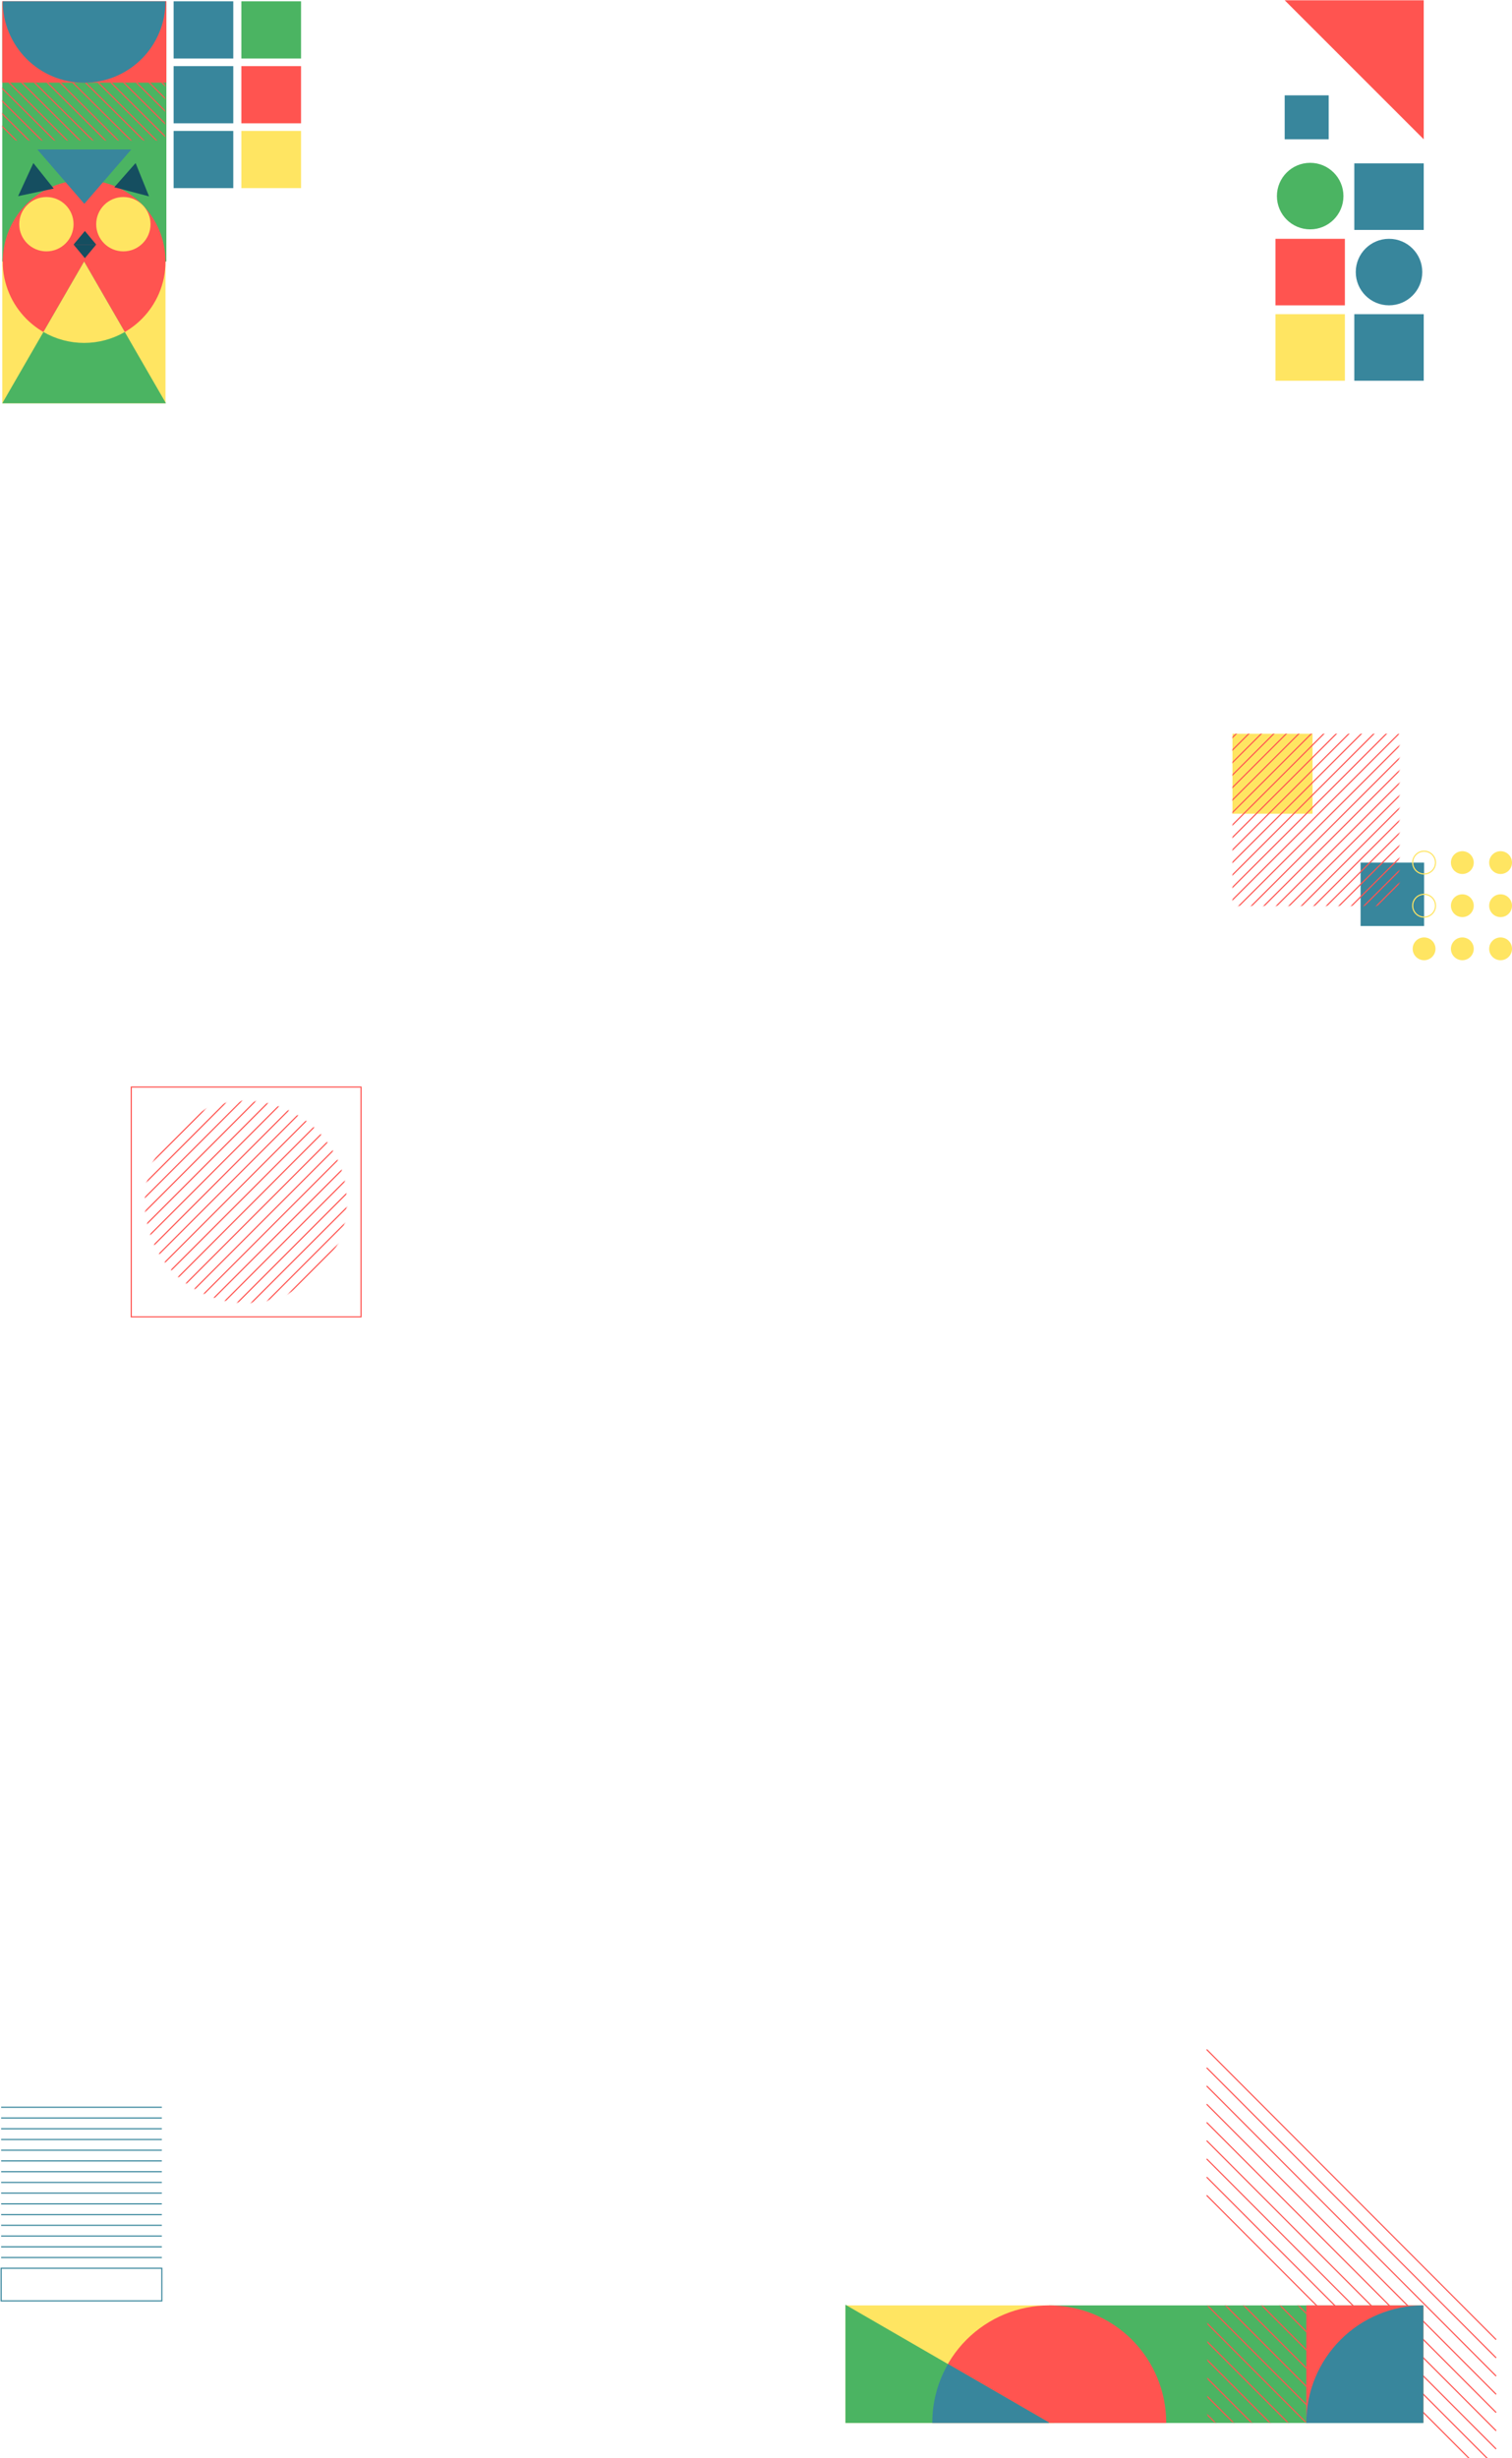 <svg width="1336" height="2171" viewBox="0 0 1336 2171" fill="none" xmlns="http://www.w3.org/2000/svg">
<path d="M146.232 356.17H2V227.997H146.232V356.17Z" fill="#FFE562"/>
<path d="M74.32 73.047H2.408V1.17H74.32V73.047Z" fill="#FFE562"/>
<mask id="mask0" mask-type="alpha" maskUnits="userSpaceOnUse" x="2" y="73" width="144" height="52">
<path d="M2.949 73.455L145.773 73.455V124.439L2.949 124.439V73.455Z" fill="#5081A2"/>
</mask>
<g mask="url(#mask0)">
<path d="M25.066 134.248L-152.852 -43.584" stroke="#FF5450" stroke-miterlimit="10"/>
<path d="M36.247 134.248L-141.671 -43.584" stroke="#FF5450" stroke-miterlimit="10"/>
<path d="M47.428 134.248L-130.49 -43.584" stroke="#FF5450" stroke-miterlimit="10"/>
<path d="M58.609 134.248L-119.309 -43.584" stroke="#FF5450" stroke-miterlimit="10"/>
<path d="M69.79 134.248L-108.138 -43.584" stroke="#FF5450" stroke-miterlimit="10"/>
<path d="M80.961 134.248L-96.957 -43.584" stroke="#FF5450" stroke-miterlimit="10"/>
<path d="M92.142 134.248L-85.775 -43.584" stroke="#FF5450" stroke-miterlimit="10"/>
<path d="M103.323 134.248L-74.594 -43.584" stroke="#FF5450" stroke-miterlimit="10"/>
<path d="M114.504 134.248L-63.413 -43.584" stroke="#FF5450" stroke-miterlimit="10"/>
<path d="M125.686 134.248L-52.232 -43.584" stroke="#FF5450" stroke-miterlimit="10"/>
<path d="M136.867 134.248L-41.062 -43.584" stroke="#FF5450" stroke-miterlimit="10"/>
<path d="M148.037 134.248L-29.88 -43.584" stroke="#FF5450" stroke-miterlimit="10"/>
<path d="M159.219 134.248L-18.699 -43.584" stroke="#FF5450" stroke-miterlimit="10"/>
<path d="M170.4 134.248L-7.518 -43.584" stroke="#FF5450" stroke-miterlimit="10"/>
<path d="M181.581 134.248L3.663 -43.584" stroke="#FF5450" stroke-miterlimit="10"/>
<path d="M192.762 134.248L14.844 -43.584" stroke="#FF5450" stroke-miterlimit="10"/>
<path d="M203.943 134.248L26.015 -43.584" stroke="#FF5450" stroke-miterlimit="10"/>
<path d="M215.114 134.248L37.196 -43.584" stroke="#FF5450" stroke-miterlimit="10"/>
<path d="M226.295 134.248L48.377 -43.584" stroke="#FF5450" stroke-miterlimit="10"/>
<path d="M237.476 134.248L59.558 -43.584" stroke="#FF5450" stroke-miterlimit="10"/>
<path d="M248.657 134.248L70.739 -43.584" stroke="#FF5450" stroke-miterlimit="10"/>
<path d="M259.838 134.248L81.92 -43.584" stroke="#FF5450" stroke-miterlimit="10"/>
<path d="M271.019 134.248L93.091 -43.584" stroke="#FF5450" stroke-miterlimit="10"/>
<path d="M282.19 134.248L104.272 -43.584" stroke="#FF5450" stroke-miterlimit="10"/>
<path d="M293.371 134.248L115.453 -43.584" stroke="#FF5450" stroke-miterlimit="10"/>
<path d="M304.552 134.248L126.634 -43.584" stroke="#FF5450" stroke-miterlimit="10"/>
</g>
<path d="M147 231H2V2H147V231Z" fill="#4BB462"/>
<mask id="mask1" mask-type="alpha" maskUnits="userSpaceOnUse" x="2" y="72" width="144" height="52">
<path d="M2 73L145.824 73V123.984L2 123.984V73Z" fill="#5081A2"/>
</mask>
<g mask="url(#mask1)">
<path d="M24.272 133.792L-154.891 -44.039" stroke="#FF5450" stroke-miterlimit="10"/>
<path d="M35.532 133.793L-143.632 -44.039" stroke="#FF5450" stroke-miterlimit="10"/>
<path d="M46.791 133.793L-132.373 -44.039" stroke="#FF5450" stroke-miterlimit="10"/>
<path d="M58.05 133.793L-121.113 -44.039" stroke="#FF5450" stroke-miterlimit="10"/>
<path d="M69.31 133.793L-109.864 -44.039" stroke="#FF5450" stroke-miterlimit="10"/>
<path d="M80.559 133.793L-98.605 -44.039" stroke="#FF5450" stroke-miterlimit="10"/>
<path d="M91.818 133.793L-87.346 -44.039" stroke="#FF5450" stroke-miterlimit="10"/>
<path d="M103.078 133.793L-76.086 -44.039" stroke="#FF5450" stroke-miterlimit="10"/>
<path d="M114.337 133.793L-64.827 -44.039" stroke="#FF5450" stroke-miterlimit="10"/>
<path d="M125.596 133.793L-53.567 -44.039" stroke="#FF5450" stroke-miterlimit="10"/>
<path d="M136.856 133.793L-42.318 -44.039" stroke="#FF5450" stroke-miterlimit="10"/>
<path d="M148.105 133.793L-31.059 -44.039" stroke="#FF5450" stroke-miterlimit="10"/>
<path d="M159.364 133.793L-19.799 -44.039" stroke="#FF5450" stroke-miterlimit="10"/>
<path d="M170.623 133.793L-8.54 -44.039" stroke="#FF5450" stroke-miterlimit="10"/>
<path d="M181.883 133.793L2.719 -44.039" stroke="#FF5450" stroke-miterlimit="10"/>
<path d="M193.142 133.793L13.978 -44.039" stroke="#FF5450" stroke-miterlimit="10"/>
<path d="M204.401 133.793L25.227 -44.039" stroke="#FF5450" stroke-miterlimit="10"/>
<path d="M215.651 133.793L36.487 -44.039" stroke="#FF5450" stroke-miterlimit="10"/>
<path d="M226.91 133.793L47.746 -44.039" stroke="#FF5450" stroke-miterlimit="10"/>
<path d="M238.169 133.793L59.006 -44.039" stroke="#FF5450" stroke-miterlimit="10"/>
<path d="M249.429 133.793L70.265 -44.039" stroke="#FF5450" stroke-miterlimit="10"/>
<path d="M260.688 133.793L81.524 -44.039" stroke="#FF5450" stroke-miterlimit="10"/>
<path d="M271.947 133.793L92.773 -44.039" stroke="#FF5450" stroke-miterlimit="10"/>
<path d="M283.196 133.793L104.033 -44.039" stroke="#FF5450" stroke-miterlimit="10"/>
<path d="M294.456 133.793L115.292 -44.039" stroke="#FF5450" stroke-miterlimit="10"/>
<path d="M305.715 133.793L126.552 -44.039" stroke="#FF5450" stroke-miterlimit="10"/>
</g>
<path d="M147 73H2V1H147V73Z" fill="#FF5450"/>
<path d="M74.32 159.087C114.036 159.087 146.232 191.267 146.232 230.963C146.232 270.66 114.036 302.84 74.32 302.84C34.604 302.84 2.408 270.66 2.408 230.963C2.408 191.267 34.604 159.087 74.32 159.087Z" fill="#FF5450"/>
<path d="M74.32 73.047C55.248 73.047 36.957 65.474 23.471 51.995C9.984 38.515 2.408 20.233 2.408 1.17H146.252C146.252 10.611 144.392 19.959 140.776 28.681C137.161 37.403 131.862 45.327 125.183 52.002C118.503 58.676 110.573 63.971 101.846 67.581C93.119 71.192 83.765 73.05 74.32 73.047Z" fill="#38869C"/>
<path d="M74.32 356.17H146.64L110.485 293.572L74.32 230.964L38.155 293.572L2 356.17H74.32Z" fill="#4BB462"/>
<path d="M110.271 293.204C99.342 299.517 86.942 302.841 74.32 302.841C61.697 302.841 49.298 299.517 38.369 293.204L74.32 231.004L110.271 293.204Z" fill="#FFE562"/>
<path d="M153.414 115.628H206.126V166.133H153.414V115.628Z" fill="#38869C"/>
<path d="M213.288 115.628H266V166.133H213.288V115.628Z" fill="#FFE562"/>
<path d="M153.414 58.394L206.126 58.394V108.899H153.414V58.394Z" fill="#38869C"/>
<path d="M213.288 58.394L266 58.394V108.899H213.288V58.394Z" fill="#FF5450"/>
<path d="M153.414 1.17L206.126 1.17V51.674L153.414 51.674V1.17Z" fill="#38869C"/>
<path d="M213.288 1.17L266 1.17V51.674L213.288 51.674V1.17Z" fill="#4BB462"/>
<path d="M74.5 132H116L95.253 155.998L74.5 180L53.747 155.998L33 132H74.5Z" fill="#38869C"/>
<path d="M75 216H85L80.001 221.999L75 228L69.999 221.999L65 216H75Z" fill="#154E60"/>
<path d="M75 216H85L80.001 210L75 204L69.999 210L65 216H75Z" fill="#154E60"/>
<path d="M38.476 155.265L47.487 166.53L31.75 169.882L16.01 173.234L22.738 158.615L29.466 144L38.476 155.265Z" fill="#154E60"/>
<path d="M110.404 154.679L119.809 144L125.755 158.715L131.701 173.434L116.349 169.396L101 165.358L110.404 154.679Z" fill="#154E60"/>
<circle cx="109" cy="198" r="24" fill="#FFE562"/>
<circle cx="41" cy="198" r="24" fill="#FFE562"/>
<path d="M1258 203.063L1196.67 203.063L1196.67 144.299L1258 144.299L1258 203.063Z" fill="#38869C"/>
<path d="M1188.33 269.659L1127 269.659L1127 210.894L1188.33 210.894L1188.33 269.659Z" fill="#FF5450"/>
<path d="M1258 336.241L1196.67 336.241L1196.67 277.477L1258 277.477L1258 336.241Z" fill="#38869C"/>
<path d="M1188.33 336.241L1127 336.241L1127 277.477L1188.33 277.477L1188.33 336.241Z" fill="#FFE562"/>
<path d="M1258 123.026L1258 0.241L1135.15 0.241L1258 123.026Z" fill="#FF5450"/>
<path d="M1227.34 210.894C1243.57 210.894 1256.73 224.046 1256.73 240.27C1256.73 256.494 1243.57 269.646 1227.34 269.646C1211.11 269.646 1197.95 256.494 1197.95 240.27C1197.95 224.046 1211.11 210.894 1227.34 210.894Z" fill="#38869C"/>
<path d="M1157.67 143.801C1173.9 143.801 1187.06 156.953 1187.06 173.177C1187.06 189.401 1173.9 202.553 1157.67 202.553C1141.44 202.553 1128.28 189.401 1128.28 173.177C1128.28 156.953 1141.44 143.801 1157.67 143.801Z" fill="#4BB462"/>
<path d="M1174.01 123.026L1135.15 123.026L1135.15 84.194L1174.01 84.194L1174.01 123.026Z" fill="#38869C"/>
<path d="M1257.63 2139.82L1257.63 2035.97L927.105 2035.97L927.105 2139.82L1257.63 2139.82Z" fill="#4BB462"/>
<path d="M747 2035.97L747 2139.82L931.358 2139.82L931.358 2035.97L747 2035.97Z" fill="#FFE562"/>
<path d="M1030.47 2139.82L1030.47 2139.53C1030.47 2112.06 1019.58 2085.72 1000.19 2066.29C980.798 2046.87 954.498 2035.96 927.075 2035.96C899.652 2035.96 873.352 2046.87 853.961 2066.29C834.57 2085.72 823.677 2112.06 823.677 2139.53L823.677 2139.82L1030.47 2139.82Z" fill="#FF5450"/>
<mask id="mask2" mask-type="alpha" maskUnits="userSpaceOnUse" x="1066" y="2036" width="89" height="104">
<rect x="1154.8" y="2036.4" width="102.835" height="87.999" transform="rotate(90 1154.8 2036.4)" fill="#C4C4C4"/>
</mask>
<g mask="url(#mask2)">
<path d="M1066.2 2131.96L1322 2388.18" stroke="#FF5450" stroke-miterlimit="10"/>
<path d="M1066.2 2115.88L1322 2372.08" stroke="#FF5450" stroke-miterlimit="10"/>
<path d="M1066.2 2099.77L1322 2355.98" stroke="#FF5450" stroke-miterlimit="10"/>
<path d="M1066.2 2083.67L1322 2339.88" stroke="#FF5450" stroke-miterlimit="10"/>
<path d="M1066.2 2067.57L1322 2323.78" stroke="#FF5450" stroke-miterlimit="10"/>
<path d="M1066.2 2051.47L1322 2307.68" stroke="#FF5450" stroke-miterlimit="10"/>
<path d="M1066.2 2035.37L1322 2291.59" stroke="#FF5450" stroke-miterlimit="10"/>
<path d="M1066.2 2019.28L1322 2275.49" stroke="#FF5450" stroke-miterlimit="10"/>
<path d="M1066.2 2003.18L1322 2259.39" stroke="#FF5450" stroke-miterlimit="10"/>
<path d="M1066.2 1987.08L1322 2243.29" stroke="#FF5450" stroke-miterlimit="10"/>
<path d="M1066.2 1970.98L1322 2227.19" stroke="#FF5450" stroke-miterlimit="10"/>
<path d="M1066.2 1954.88L1322 2211.09" stroke="#FF5450" stroke-miterlimit="10"/>
</g>
<path d="M1066.2 1938.78L1322 2195" stroke="#FF5450" stroke-miterlimit="10"/>
<path d="M1066.2 1922.69L1322 2178.9" stroke="#FF5450" stroke-miterlimit="10"/>
<path d="M1066.2 1906.59L1322 2162.8" stroke="#FF5450" stroke-miterlimit="10"/>
<path d="M1066.2 1890.49L1322 2146.7" stroke="#FF5450" stroke-miterlimit="10"/>
<path d="M1066.2 1874.39L1322 2130.6" stroke="#FF5450" stroke-miterlimit="10"/>
<path d="M1066.2 1858.29L1322 2114.5" stroke="#FF5450" stroke-miterlimit="10"/>
<path d="M1066.2 1842.19L1322 2098.41" stroke="#FF5450" stroke-miterlimit="10"/>
<path d="M1066.2 1826.1L1322 2082.31" stroke="#FF5450" stroke-miterlimit="10"/>
<path d="M1066.2 1810L1322 2066.21" stroke="#FF5450" stroke-miterlimit="10"/>
<path d="M1154.24 2035.97L1154.24 2139.53L1257.63 2139.53L1257.63 2035.97L1154.24 2035.97Z" fill="#FF5450"/>
<path d="M1257.63 2139.82L1257.63 2035.97C1230.21 2035.97 1203.91 2046.88 1184.53 2066.3C1165.14 2085.72 1154.24 2112.06 1154.24 2139.53L1154.24 2139.82L1257.63 2139.82Z" fill="#38869C"/>
<path d="M926.591 2139.82L927.104 2139.53L837.052 2087.45L747.015 2035.37L747.015 2139.53L747.015 2139.82L926.591 2139.82Z" fill="#4BB462"/>
<path d="M926.591 2139.82L927.104 2139.53L837.639 2087.76C828.541 2103.49 823.759 2121.35 823.779 2139.53L823.779 2139.82L926.591 2139.82Z" fill="#38869C"/>
<mask id="mask3" mask-type="alpha" maskUnits="userSpaceOnUse" x="127" y="972" width="180" height="179">
<path d="M217.187 1150.66C266.458 1150.66 306.4 1110.72 306.4 1061.44C306.4 1012.17 266.458 972.232 217.187 972.232C167.917 972.232 127.975 1012.17 127.975 1061.44C127.975 1110.72 167.917 1150.66 217.187 1150.66Z" fill="#FFE562"/>
</mask>
<g mask="url(#mask3)">
<path d="M162.538 960.698L-36.011 1159.25" stroke="#FF5450" stroke-miterlimit="10"/>
<path d="M175.028 960.698L-23.521 1159.25" stroke="#FF5450" stroke-miterlimit="10"/>
<path d="M187.499 960.698L-11.05 1159.25" stroke="#FF5450" stroke-miterlimit="10"/>
<path d="M199.97 960.698L1.422 1159.25" stroke="#FF5450" stroke-miterlimit="10"/>
<path d="M212.442 960.698L13.893 1159.25" stroke="#FF5450" stroke-miterlimit="10"/>
<path d="M224.931 960.698L26.364 1159.25" stroke="#FF5450" stroke-miterlimit="10"/>
<path d="M237.403 960.698L38.854 1159.25" stroke="#FF5450" stroke-miterlimit="10"/>
<path d="M249.874 960.698L51.325 1159.25" stroke="#FF5450" stroke-miterlimit="10"/>
<path d="M262.345 960.698L63.797 1159.25" stroke="#FF5450" stroke-miterlimit="10"/>
<path d="M274.835 960.698L76.268 1159.25" stroke="#FF5450" stroke-miterlimit="10"/>
<path d="M287.307 960.698L88.758 1159.25" stroke="#FF5450" stroke-miterlimit="10"/>
<path d="M299.778 960.698L101.229 1159.25" stroke="#FF5450" stroke-miterlimit="10"/>
<path d="M312.249 960.698L113.701 1159.25" stroke="#FF5450" stroke-miterlimit="10"/>
<path d="M324.739 960.698L126.172 1159.25" stroke="#FF5450" stroke-miterlimit="10"/>
<path d="M337.21 960.698L138.662 1159.25" stroke="#FF5450" stroke-miterlimit="10"/>
<path d="M349.682 960.698L151.133 1159.25" stroke="#FF5450" stroke-miterlimit="10"/>
<path d="M362.153 960.698L163.605 1159.25" stroke="#FF5450" stroke-miterlimit="10"/>
<path d="M374.643 960.698L176.076 1159.25" stroke="#FF5450" stroke-miterlimit="10"/>
<path d="M387.114 960.698L188.566 1159.25" stroke="#FF5450" stroke-miterlimit="10"/>
<path d="M399.586 960.698L201.037 1159.25" stroke="#FF5450" stroke-miterlimit="10"/>
<path d="M412.057 960.698L213.509 1159.25" stroke="#FF5450" stroke-miterlimit="10"/>
<path d="M424.547 960.698L225.98 1159.25" stroke="#FF5450" stroke-miterlimit="10"/>
<path d="M437.018 960.698L238.47 1159.25" stroke="#FF5450" stroke-miterlimit="10"/>
<path d="M449.49 960.698L250.941 1159.25" stroke="#FF5450" stroke-miterlimit="10"/>
<path d="M461.961 960.698L263.412 1159.25" stroke="#FF5450" stroke-miterlimit="10"/>
<path d="M474.432 960.698L275.884 1159.25" stroke="#FF5450" stroke-miterlimit="10"/>
</g>
<path d="M319 960H116V1163H319V960Z" stroke="#FF5450" stroke-miterlimit="10"/>
<path d="M1089 718.626H1159.77V648H1089V718.626Z" fill="#FFE562"/>
<path d="M1202.19 817.796H1258.32V761.781H1202.19V817.796Z" fill="#38869C"/>
<mask id="mask4" mask-type="alpha" maskUnits="userSpaceOnUse" x="1089" y="647" width="148" height="154">
<path d="M1089 800.122H1236.42V648H1089V800.122Z" fill="#EF9020"/>
</mask>
<g mask="url(#mask4)">
<path d="M1110.47 629.935L934.562 805.486" stroke="#FF5450" stroke-miterlimit="10"/>
<path d="M1121.52 629.935L945.614 805.486" stroke="#FF5450" stroke-miterlimit="10"/>
<path d="M1132.57 629.935L956.675 805.486" stroke="#FF5450" stroke-miterlimit="10"/>
<path d="M1143.62 629.935L967.726 805.486" stroke="#FF5450" stroke-miterlimit="10"/>
<path d="M1154.68 629.935L978.778 805.486" stroke="#FF5450" stroke-miterlimit="10"/>
<path d="M1165.73 629.935L989.829 805.486" stroke="#FF5450" stroke-miterlimit="10"/>
<path d="M1176.79 629.935L1000.88 805.486" stroke="#FF5450" stroke-miterlimit="10"/>
<path d="M1187.84 629.935L1011.93 805.486" stroke="#FF5450" stroke-miterlimit="10"/>
<path d="M1198.89 629.935L1022.98 805.486" stroke="#FF5450" stroke-miterlimit="10"/>
<path d="M1209.94 629.935L1034.04 805.486" stroke="#FF5450" stroke-miterlimit="10"/>
<path d="M1220.99 629.935L1045.1 805.486" stroke="#FF5450" stroke-miterlimit="10"/>
<path d="M1232.05 629.935L1056.15 805.486" stroke="#FF5450" stroke-miterlimit="10"/>
<path d="M1243.1 629.935L1067.2 805.486" stroke="#FF5450" stroke-miterlimit="10"/>
<path d="M1254.15 629.935L1078.25 805.486" stroke="#FF5450" stroke-miterlimit="10"/>
<path d="M1265.21 629.935L1089.3 805.486" stroke="#FF5450" stroke-miterlimit="10"/>
<path d="M1276.26 629.935L1100.35 805.486" stroke="#FF5450" stroke-miterlimit="10"/>
<path d="M1287.31 629.935L1111.4 805.486" stroke="#FF5450" stroke-miterlimit="10"/>
<path d="M1298.36 629.935L1122.46 805.486" stroke="#FF5450" stroke-miterlimit="10"/>
<path d="M1309.41 629.935L1133.52 805.486" stroke="#FF5450" stroke-miterlimit="10"/>
<path d="M1320.47 629.935L1144.57 805.486" stroke="#FF5450" stroke-miterlimit="10"/>
<path d="M1331.52 629.935L1155.62 805.486" stroke="#FF5450" stroke-miterlimit="10"/>
<path d="M1342.57 629.935L1166.67 805.486" stroke="#FF5450" stroke-miterlimit="10"/>
<path d="M1353.63 629.935L1177.72 805.486" stroke="#FF5450" stroke-miterlimit="10"/>
<path d="M1364.68 629.935L1188.77 805.486" stroke="#FF5450" stroke-miterlimit="10"/>
<path d="M1375.73 629.935L1199.82 805.486" stroke="#FF5450" stroke-miterlimit="10"/>
<path d="M1386.78 629.935L1210.89 805.486" stroke="#FF5450" stroke-miterlimit="10"/>
</g>
<path d="M1258.32 771.849C1263.89 771.849 1268.41 767.341 1268.41 761.781C1268.41 756.22 1263.89 751.713 1258.32 751.713C1252.75 751.713 1248.23 756.22 1248.23 761.781C1248.23 767.341 1252.75 771.849 1258.32 771.849Z" stroke="#FFE562" stroke-miterlimit="10"/>
<path d="M1292.12 771.849C1297.69 771.849 1302.2 767.341 1302.2 761.781C1302.2 756.22 1297.69 751.713 1292.12 751.713C1286.54 751.713 1282.03 756.22 1282.03 761.781C1282.03 767.341 1286.54 771.849 1292.12 771.849Z" fill="#FFE562"/>
<path d="M1325.91 771.849C1331.48 771.849 1336 767.341 1336 761.781C1336 756.22 1331.48 751.713 1325.91 751.713C1320.34 751.713 1315.82 756.22 1315.82 761.781C1315.82 767.341 1320.34 771.849 1325.91 771.849Z" fill="#FFE562"/>
<path d="M1258.32 809.929C1263.89 809.929 1268.41 805.422 1268.41 799.861C1268.41 794.301 1263.89 789.793 1258.32 789.793C1252.75 789.793 1248.23 794.301 1248.23 799.861C1248.23 805.422 1252.75 809.929 1258.32 809.929Z" stroke="#FFE562" stroke-miterlimit="10"/>
<path d="M1292.12 809.929C1297.69 809.929 1302.2 805.422 1302.2 799.861C1302.2 794.301 1297.69 789.793 1292.12 789.793C1286.54 789.793 1282.03 794.301 1282.03 799.861C1282.03 805.422 1286.54 809.929 1292.12 809.929Z" fill="#FFE562"/>
<path d="M1325.91 809.929C1331.48 809.929 1336 805.422 1336 799.861C1336 794.301 1331.48 789.793 1325.91 789.793C1320.34 789.793 1315.82 794.301 1315.82 799.861C1315.82 805.422 1320.34 809.929 1325.91 809.929Z" fill="#FFE562"/>
<path d="M1258.32 848C1263.89 848 1268.41 843.492 1268.41 837.932C1268.41 832.371 1263.89 827.864 1258.32 827.864C1252.75 827.864 1248.23 832.371 1248.23 837.932C1248.23 843.492 1252.75 848 1258.32 848Z" fill="#FFE562"/>
<path d="M1292.12 848C1297.69 848 1302.2 843.492 1302.2 837.932C1302.2 832.371 1297.69 827.864 1292.12 827.864C1286.54 827.864 1282.03 832.371 1282.03 837.932C1282.03 843.492 1286.54 848 1292.12 848Z" fill="#FFE562"/>
<path d="M1325.91 848C1331.48 848 1336 843.492 1336 837.932C1336 832.371 1331.48 827.864 1325.91 827.864C1320.34 827.864 1315.82 832.371 1315.82 837.932C1315.82 843.492 1320.34 848 1325.91 848Z" fill="#FFE562"/>
<path d="M1 1861H143" stroke="#38869C" stroke-miterlimit="10"/>
<path d="M1 1870.48H143" stroke="#38869C" stroke-miterlimit="10"/>
<path d="M1 1879.95H143" stroke="#38869C" stroke-miterlimit="10"/>
<path d="M1 1889.45H143" stroke="#38869C" stroke-miterlimit="10"/>
<path d="M1 1898.93H143" stroke="#38869C" stroke-miterlimit="10"/>
<path d="M1 1908.38H143" stroke="#38869C" stroke-miterlimit="10"/>
<path d="M1 1917.88H143" stroke="#38869C" stroke-miterlimit="10"/>
<path d="M1 1927.36H143" stroke="#38869C" stroke-miterlimit="10"/>
<path d="M1 1936.81H143" stroke="#38869C" stroke-miterlimit="10"/>
<path d="M1 1946.31H143" stroke="#38869C" stroke-miterlimit="10"/>
<path d="M1 1955.79H143" stroke="#38869C" stroke-miterlimit="10"/>
<path d="M1 1965.24H143" stroke="#38869C" stroke-miterlimit="10"/>
<path d="M1 1974.74H143" stroke="#38869C" stroke-miterlimit="10"/>
<path d="M1 1984.22H143" stroke="#38869C" stroke-miterlimit="10"/>
<path d="M1 1993.67H143" stroke="#38869C" stroke-miterlimit="10"/>
<path d="M142.985 2003.17H1V2032H142.985V2003.17Z" stroke="#38869C" stroke-miterlimit="10"/>
</svg>
